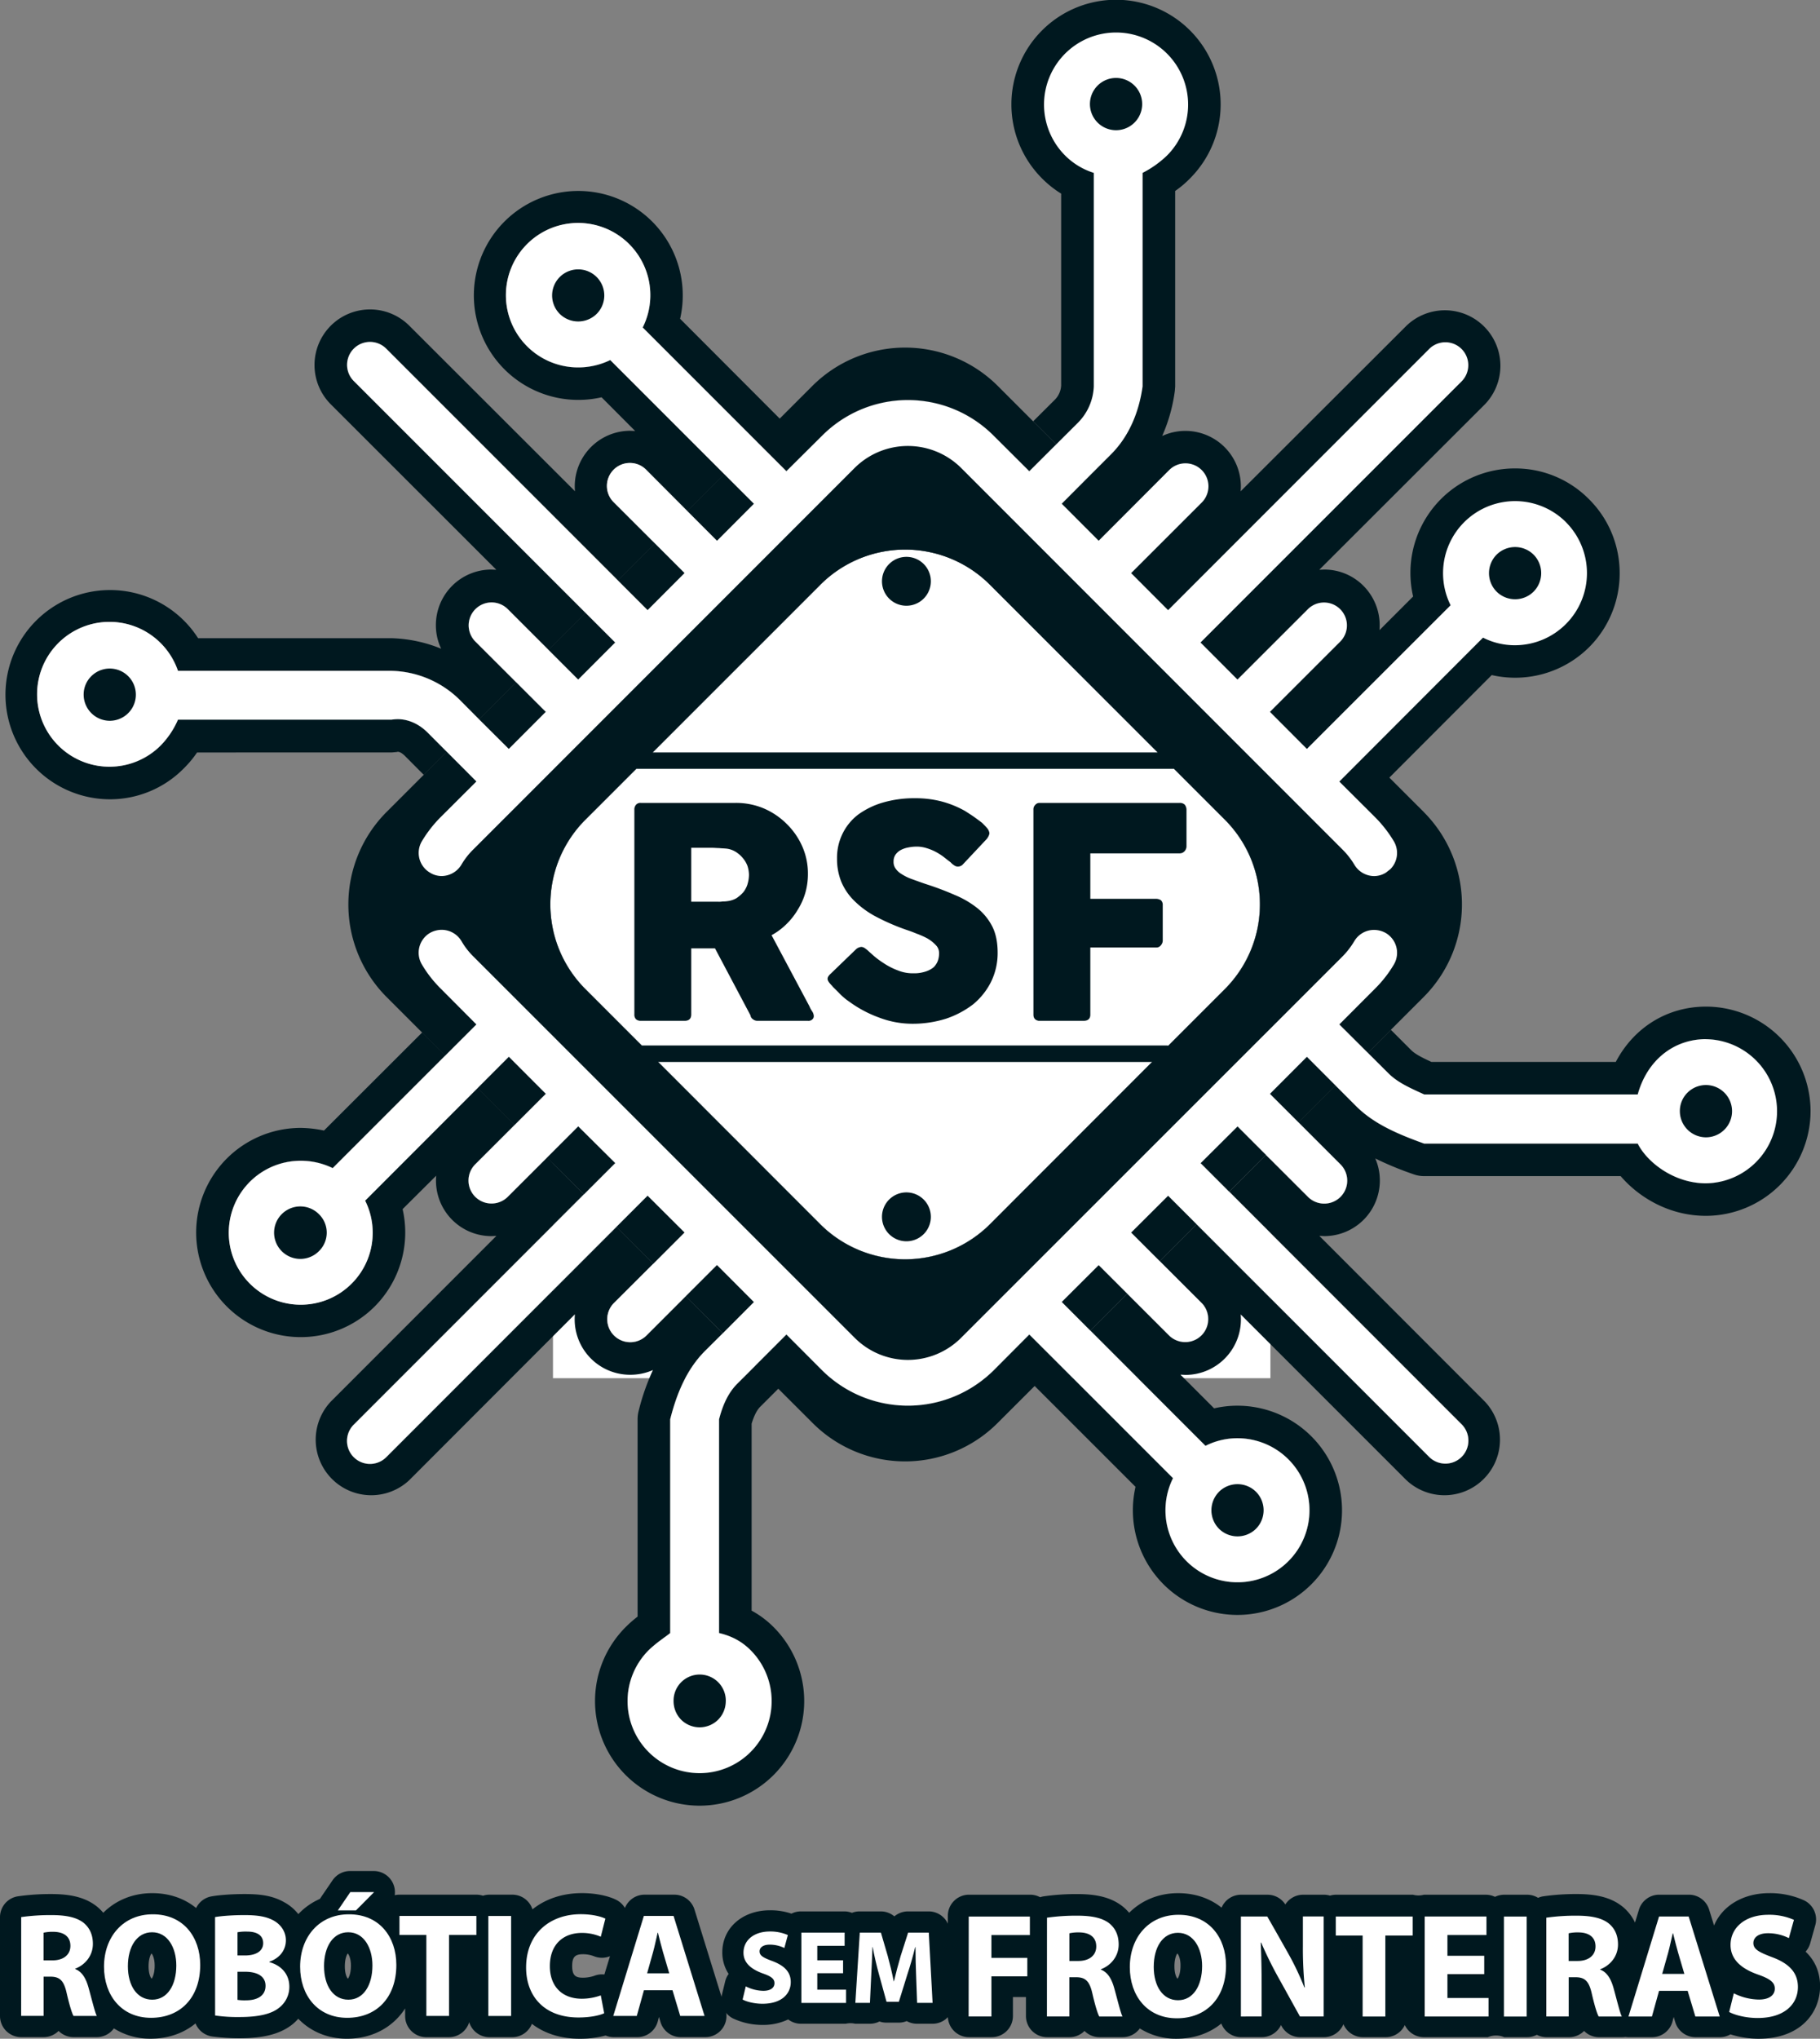 <svg xmlns="http://www.w3.org/2000/svg" viewBox="0 0 1438.23 1610.63"><rect x="0" y="0" width="1438.23" height="1610.63" fill="#808080" stroke="none"/><defs><style>.cls-1,.cls-3{fill:#fff;}.cls-2,.cls-4{fill:#00181f;}.cls-3,.cls-4{fill-rule:evenodd;}</style></defs><g id="BackGround"><rect class="cls-1" x="436.99" y="521.85" width="566.93" height="566.93"/></g><g id="Layer_1" data-name="Layer 1"><g id="Robótica"><path class="cls-2" d="M737.63,1805.31c-15,0-28-4.24-37.76-11.79a16.72,16.72,0,0,1-15.55,10.56h-18a16.71,16.71,0,0,1-16-11.87,16.71,16.71,0,0,1-16,11.87H616.42a16.72,16.72,0,0,1-16.72-16.71v-6c-9.64,14.9-26,23.92-46.06,23.92-15.46,0-28.82-5.86-38.37-15.78a42.89,42.89,0,0,1-4.61,4.41c-9.5,7.57-22.69,11-41.7,11a162.35,162.35,0,0,1-21.57-1.38,16.71,16.71,0,0,1-13.32-10.34c-9.36,7.7-21.54,12.07-35.52,12.07a53.65,53.65,0,0,1-29-8.14,16.71,16.71,0,0,1-13.54,6.91H337.68a16.71,16.71,0,0,1-11.84-4.91,16.71,16.71,0,0,1-11.85,4.91H296.26a16.71,16.71,0,0,1-16.71-16.71V1709.3a16.7,16.7,0,0,1,14.18-16.52,182.9,182.9,0,0,1,26.36-1.78c16.24,0,27.3,3,35.89,9.72l.31.25a38.27,38.27,0,0,1,4.87,4.82c9.74-9.75,23.19-15.5,38.69-15.5,13.65,0,25.54,4.26,34.69,11.74a16.69,16.69,0,0,1,12-9.16c6-1.12,16.51-1.87,26.2-1.87,12.1,0,22.11,1.12,31.56,6.55a35.72,35.72,0,0,1,11,9.3,51.93,51.93,0,0,1,17-12c.07-.09.13-.19.2-.29l9.85-14.45a16.72,16.72,0,0,1,13.81-7.3h18.77a16.72,16.72,0,0,1,16.54,19.1,17.26,17.26,0,0,1,3.76-.42H656a16.62,16.62,0,0,1,5.21.83,16.51,16.51,0,0,1,5.2-.83h18a16.73,16.73,0,0,1,15.92,11.59c10.2-8.16,23.65-12.82,39.15-12.82,10.27,0,20.35,2,27,5.29a16.69,16.69,0,0,1,6.91,6.44,16.71,16.71,0,0,1,15.52-10.5h23.46a16.7,16.7,0,0,1,16,11.77l24.52,79.13a16.71,16.71,0,0,1-16,21.66H817.52a16.71,16.71,0,0,1-16-11.89l-1.23-4.1-1,3.76a16.7,16.7,0,0,1-16.1,12.23H764.6a16.76,16.76,0,0,1-6.45-1.29A77.85,77.85,0,0,1,737.63,1805.31ZM554.43,1738h-.15c-.2.26-2.22,3.29-2.22,10.07,0,6.57,1.94,9.43,2.42,9.78h0c.62-.7,2.38-3.85,2.38-10.3C556.88,1742,555.21,1738.78,554.43,1738Zm-155.09,0h-.15c-.2.26-2.22,3.29-2.22,10.07,0,6.57,1.94,9.42,2.42,9.78h0c.63-.71,2.38-3.85,2.38-10.3C401.79,1742,400.12,1738.78,399.34,1738Zm340.88.53c-6.37,0-8.52,2.37-8.52,9.37,0,7.73,3,9.19,8.63,9.19a28.7,28.7,0,0,0,8.69-1.44,16.58,16.58,0,0,1,8.13-1.09l4.42-14.45a16.86,16.86,0,0,1-12.36.12A24.44,24.44,0,0,0,740.22,1738.52Z" transform="translate(-279.55 -194.69)"/><path class="cls-3" d="M314,1743.39h7c8.91,0,14.19-4.58,14.19-11.45,0-7.23-5-10.93-13.13-11.11a33.58,33.58,0,0,0-8.11.71v21.85Zm-17.71-34.19a166.78,166.78,0,0,1,23.83-1.58c11.72,0,20,1.76,25.57,6.16,4.67,3.89,7.26,9.35,7.26,16.57,0,10.22-7.15,17.1-13.94,19.57v.35c5.5,2.12,8.55,7.58,10.54,14.8,2.47,8.81,4.94,19.21,6.47,22.21H337.66c-1.29-2.12-3.3-8.82-5.5-18.33-2.2-9.7-5.51-12.69-12.78-12.69H314v31H296.26Z" transform="translate(-279.55 -194.69)"/><path class="cls-3" d="M380.61,1748c0,15.52,7.3,26.44,19.26,26.44s19-11.45,19-27c0-14.1-6.8-26.26-19.12-26.26-12.07,0-19.14,11.45-19.14,26.78Zm57.15-1c0,25.91-15.73,41.77-38.84,41.77-23.45,0-37.18-17.8-37.18-40.36,0-23.62,15.13-41.41,38.48-41.41C424.51,1706.92,437.76,1725.06,437.76,1746.92Z" transform="translate(-279.55 -194.69)"/><path class="cls-3" d="M467.22,1774.59a37.94,37.94,0,0,0,6.92.35c8.09,0,15.25-3.17,15.25-11.45,0-7.94-7.16-11.1-16.06-11.1h-6.11v22.2Zm0-35.07h5.86c9.38,0,14.44-3.88,14.44-9.69,0-6-4.59-9.17-12.68-9.17a35.48,35.48,0,0,0-7.62.53v18.33ZM449.5,1709.2c4.71-.88,14.19-1.58,23.13-1.58,10.89,0,17.64,1.23,23.33,4.4,5.3,3,9.5,8.46,9.5,15.51s-4.11,13.75-13,16.92v.36c9,2.46,15.73,9.16,15.73,19.38a20.74,20.74,0,0,1-8.22,16.74c-5.71,4.58-15.37,7.23-31.09,7.23a121,121,0,0,1-19.35-1.23Z" transform="translate(-279.55 -194.69)"/><path class="cls-3" d="M575.16,1689.47c-5.74,5.81-8.6,8.63-14.33,14.45H546.52c4-5.82,5.92-8.64,9.85-14.45ZM535.63,1748c0,15.52,7.26,26.44,19.23,26.44s19-11.45,19-27c0-14.1-6.8-26.26-19.12-26.26-12.09,0-19.12,11.45-19.12,26.78Zm57.12-1c0,25.91-15.72,41.77-38.84,41.77-23.45,0-37.19-17.8-37.19-40.36,0-23.62,15.14-41.41,38.49-41.41C579.5,1706.92,592.75,1725.06,592.75,1746.92Z" transform="translate(-279.55 -194.69)"/><path class="cls-3" d="M616.47,1723.3H595.22v-15H656v15H634.39v64H616.47Z" transform="translate(-279.55 -194.69)"/><path class="cls-3" d="M683.46,1708.32v79h-18v-79Z" transform="translate(-279.55 -194.69)"/><path class="cls-3" d="M757,1785.16c-3.28,1.59-10.66,3.35-20.28,3.35-27.34,0-41.42-17.09-41.42-39.47,0-27.15,19.25-42.12,43.16-42.12,9.29,0,16.32,1.93,19.48,3.52-1.47,5.64-2.17,8.63-3.63,14.27a37.56,37.56,0,0,0-15-3c-14.2,0-25.24,8.63-25.24,26.25,0,15.69,9.4,25.74,25.34,25.74a44.55,44.55,0,0,0,14.9-2.65C755.4,1776.7,755.93,1779.53,757,1785.16Z" transform="translate(-279.55 -194.69)"/><path class="cls-3" d="M808.41,1753.62l-4.93-16.75c-1.41-4.76-2.8-10.57-4-15.33h-.23c-1.16,4.76-2.33,10.75-3.63,15.33-1.87,6.7-2.82,10.05-4.69,16.75Zm-20,13.39c-2.26,8.11-3.39,12.16-5.64,20.27H764.18c9.67-31.55,14.5-47.41,24.18-79h23.46c9.79,31.55,14.69,47.41,24.49,79H817.08c-2.45-8.11-3.66-12.16-6.09-20.27Z" transform="translate(-279.55 -194.69)"/></g><g id="Sem"><path class="cls-2" d="M882,1794.39a54.48,54.48,0,0,1-23.24-5.15,16.72,16.72,0,0,1-8.69-18.9l2.56-10.4a16.61,16.61,0,0,1,2.71-5.84,30.7,30.7,0,0,1-5-17c0-19.29,15.83-33.28,37.65-33.28a51.63,51.63,0,0,1,17,2.66,16.66,16.66,0,0,1,7.52-1.78h34.18a16.91,16.91,0,0,1,6.1,1.14,16.69,16.69,0,0,1,6.09-1.14h16.67a16.71,16.71,0,0,1,10.76,3.92,16.73,16.73,0,0,1,10.76-3.92h16.34a16.72,16.72,0,0,1,16.69,15.79l3.05,55.35a16.71,16.71,0,0,1-16.69,17.63h-12.23a16.63,16.63,0,0,1-8.15-2.12,16.75,16.75,0,0,1-6.32,1.24H980a16.74,16.74,0,0,1-5.49-.93,16.64,16.64,0,0,1-7.57,1.81H955.38a16.7,16.7,0,0,0-7.53,0H912.53a16.57,16.57,0,0,1-10.12-3.42A46,46,0,0,1,882,1794.39Z" transform="translate(-279.55 -194.69)"/><path class="cls-3" d="M868.88,1763.93a31.59,31.59,0,0,0,13.89,3.52c5.74,0,8.8-2.47,8.8-6s-2.67-5.46-9.28-7.75c-9.14-3.35-15.21-8.29-15.21-16.39,0-9.52,7.88-16.74,20.94-16.74a34.71,34.71,0,0,1,14.13,2.82c-1.11,4-1.67,6.16-2.78,10.22a26.44,26.44,0,0,0-11.58-2.64c-5.41,0-8,2.46-8,5.28,0,3.53,3.14,5.11,10.26,7.75,9.72,3.71,14.38,8.82,14.38,16.57,0,9.17-7.14,17.1-22.35,17.1-6.31,0-12.55-1.59-15.69-3.35C867.37,1770.27,867.88,1768.16,868.88,1763.93Z" transform="translate(-279.55 -194.69)"/><path class="cls-3" d="M945.78,1753.53H925.4v13h22.75V1777H912.84v-55.51H947v10.4H925.4v11.45h20.38Z" transform="translate(-279.55 -194.69)"/><path class="cls-3" d="M1003.51,1755.65c-.25-6.53-.51-14.63-.51-22.74h-.23c-1.73,7-4,15-6.17,21.5-2.68,8.64-4,12.87-6.73,21.68h-9.76c-2.37-8.64-3.57-12.87-5.92-21.5-1.8-6.52-3.69-14.45-5-21.68H969c-.32,7.58-.58,16-1,22.91-.4,8.46-.62,12.69-1,21.15H955.47c1.41-22.2,2.13-33.31,3.52-55.51h16.69c2.15,7.4,3.24,11.1,5.41,18.5,1.73,6.52,3.46,13.39,4.69,19.92H986c1.57-6.53,3.45-13.75,5.27-19.92,2.36-7.4,3.54-11.1,5.91-18.5h16.33c1.22,22.2,1.83,33.31,3,55.51h-12.23C1004,1768.51,1003.85,1764.28,1003.51,1755.65Z" transform="translate(-279.55 -194.69)"/></g><g id="Fronteira"><path class="cls-2" d="M1669.15,1805.31a74.31,74.31,0,0,1-22.14-3.48,16.63,16.63,0,0,1-8.37,2.25h-19.23a16.7,16.7,0,0,1-16-11.89l-1.24-4.1-1,3.76a16.71,16.71,0,0,1-16.1,12.23h-18.55a16.22,16.22,0,0,1-2.51-.19,16,16,0,0,1-2.51.19h-18.31a16.69,16.69,0,0,1-11.84-4.92,16.67,16.67,0,0,1-11.84,4.92h-17.73a16.66,16.66,0,0,1-7.77-1.9,16.62,16.62,0,0,1-7.76,1.9h-18a16.76,16.76,0,0,0-13,0H1404.8a16.72,16.72,0,0,1-15.12-9.58,16.7,16.7,0,0,1-15.12,9.58h-17.94a16.72,16.72,0,0,1-15.43-10.27,16.72,16.72,0,0,1-15.43,10.27H1307a16.74,16.74,0,0,1-14.62-8.61l-.53-1a16.74,16.74,0,0,1-15.13,9.58h-16.42a16.7,16.7,0,0,1-15.62-10.75c-9.35,7.64-21.49,12-35.42,12a53.71,53.71,0,0,1-29-8.14,16.7,16.7,0,0,1-13.53,6.91h-18.31a16.72,16.72,0,0,1-11.85-4.92,16.64,16.64,0,0,1-11.84,4.92H1107a16.71,16.71,0,0,1-16.71-16.71v-15H1080v15a16.72,16.72,0,0,1-16.72,16.71h-18a16.72,16.72,0,0,1-16.72-16.71v-79.14a16.72,16.72,0,0,1,16.72-16.71h48.34a16.66,16.66,0,0,1,7.89,2,15.78,15.78,0,0,1,2.92-.72,182.8,182.8,0,0,1,26.36-1.78c16.23,0,27.3,3,35.88,9.73l.31.24a37.78,37.78,0,0,1,4.88,4.83c9.74-9.76,23.18-15.51,38.69-15.51,13.48,0,25.24,4.15,34.33,11.45a16.73,16.73,0,0,1,15.41-10.22h20.9a16.71,16.71,0,0,1,14.07,7.7,16.7,16.7,0,0,1,14.07-7.7h16.43a17.07,17.07,0,0,1,4.82.7,16.9,16.9,0,0,1,4.81-.7h60.76a16.69,16.69,0,0,0,8.65,0h48.82a16.78,16.78,0,0,1,7.32,1.68,16.74,16.74,0,0,1,7.31-1.68h18A16.58,16.58,0,0,1,1495,1694a16.13,16.13,0,0,1,4.23-1.23,182.76,182.76,0,0,1,26.35-1.78c16.24,0,27.31,3,35.89,9.73l.31.24a36,36,0,0,1,9.81,12.57l3.11-10.19a16.71,16.71,0,0,1,16-11.83h23.47a16.71,16.71,0,0,1,16,11.77l3.9,12.58c6.41-15.43,22.86-25.58,43.72-25.58a65.27,65.27,0,0,1,27.06,5.54,16.72,16.72,0,0,1,9.22,19.72l-4,14.27a16.81,16.81,0,0,1-3.68,6.69c7.6,7.21,11.45,16.38,11.45,27.42C1717.78,1784.53,1702.74,1805.31,1669.15,1805.31ZM1210,1738h-.16c-.2.26-2.21,3.29-2.21,10.07,0,6.57,1.94,9.42,2.42,9.78h0c.62-.7,2.38-3.85,2.38-10.3C1212.49,1742,1210.81,1738.78,1210,1738Zm466.57.4Z" transform="translate(-279.55 -194.69)"/><path class="cls-3" d="M1045.08,1708.78h48.32v14.63H1063v18h28.37V1756H1063v31.72h-18Z" transform="translate(-279.55 -194.69)"/><path class="cls-3" d="M1124.62,1743.86h7.05c8.91,0,14.18-4.59,14.18-11.46,0-7.22-5-10.92-13.15-11.1a33.32,33.32,0,0,0-8.08.7v21.86Zm-17.7-34.19a164.49,164.49,0,0,1,23.79-1.59c11.74,0,20,1.76,25.59,6.17,4.67,3.88,7.26,9.34,7.26,16.56,0,10.23-7.15,17.1-14,19.57v.35c5.51,2.12,8.56,7.58,10.55,14.8,2.47,8.82,4.94,19.21,6.45,22.21h-18.29c-1.29-2.11-3.33-8.81-5.52-18.33-2.22-9.69-5.52-12.69-12.79-12.69h-5.39v31h-17.7Z" transform="translate(-279.55 -194.69)"/><path class="cls-3" d="M1191.27,1748.44c0,15.51,7.26,26.44,19.23,26.44s19-11.46,19-27c0-14.1-6.8-26.26-19.1-26.26-12.09,0-19.12,11.46-19.12,26.79Zm57.12-1.06c0,25.91-15.7,41.77-38.83,41.77-23.46,0-37.19-17.8-37.19-40.36,0-23.61,15.15-41.41,38.48-41.41C1235.14,1707.38,1248.39,1725.53,1248.39,1747.38Z" transform="translate(-279.55 -194.69)"/><path class="cls-3" d="M1260.15,1787.74v-79H1281c6.57,11.46,9.83,17.28,16.4,28.91a217.08,217.08,0,0,1,12.91,27.14h.35a301.05,301.05,0,0,1-1.52-33v-23.09h16.43v79h-18.77c-6.75-12.16-10.12-18.33-16.89-30.49a307.53,307.53,0,0,1-13.73-27.84h-.35c.46,10.57.71,21.67.71,34.54v23.79Z" transform="translate(-279.55 -194.69)"/><path class="cls-3" d="M1356.35,1723.76h-21.22v-15h60.77v15h-21.61v64h-17.94Z" transform="translate(-279.55 -194.69)"/><path class="cls-3" d="M1452.44,1754.25h-29.08v18.86h32.48v14.63H1405.4v-79h48.8v14.63h-30.84v16.39h29.08Z" transform="translate(-279.55 -194.69)"/><path class="cls-3" d="M1486,1708.78v79h-18v-79Z" transform="translate(-279.55 -194.69)"/><path class="cls-3" d="M1519.2,1743.86h7c8.91,0,14.18-4.59,14.18-11.46,0-7.22-5-10.92-13.13-11.1a33.66,33.66,0,0,0-8.1.7v21.86Zm-17.7-34.19a164.8,164.8,0,0,1,23.81-1.59c11.72,0,20,1.76,25.57,6.17,4.69,3.88,7.27,9.34,7.27,16.56,0,10.23-7.16,17.1-14,19.57v.35c5.51,2.12,8.55,7.58,10.55,14.8,2.46,8.82,4.93,19.21,6.46,22.21H1542.9c-1.29-2.11-3.33-8.81-5.52-18.33-2.22-9.69-5.49-12.69-12.77-12.69h-5.41v31h-17.7Z" transform="translate(-279.55 -194.69)"/><path class="cls-3" d="M1610.59,1754.08c-2-6.7-3-10-4.93-16.74-1.39-4.76-2.8-10.58-4-15.34h-.24c-1.17,4.76-2.35,10.76-3.63,15.34-1.89,6.69-2.83,10-4.71,16.74Zm-20,13.39c-2.26,8.11-3.37,12.16-5.63,20.27h-18.53c9.65-31.55,14.48-47.41,24.16-79H1614c9.79,31.55,14.71,47.41,24.53,79h-19.25c-2.43-8.11-3.64-12.16-6.09-20.27Z" transform="translate(-279.55 -194.69)"/><path class="cls-3" d="M1649.68,1769.41a45.56,45.56,0,0,0,19.83,4.94c8.2,0,12.55-3.53,12.55-8.64,0-4.93-3.77-7.76-13.26-11.1-13.07-4.59-21.71-11.81-21.71-23.44,0-13.4,11.26-23.79,29.91-23.79a48.11,48.11,0,0,1,20.18,4c-1.59,5.64-2.38,8.63-4,14.45a36.47,36.47,0,0,0-16.54-3.88c-7.76,0-11.51,3.53-11.51,7.76,0,4.93,4.49,7.22,14.66,11.1,13.89,5.11,20.53,12.51,20.53,23.62,0,13.22-10.2,24.49-31.9,24.49-9,0-18-2.29-22.41-4.76C1647.5,1778.23,1648.22,1775.23,1649.68,1769.41Z" transform="translate(-279.55 -194.69)"/></g><g id="RSF"><path class="cls-4" d="M1247.42,842.21,1207.21,802H782.44l-40.21,40.21a94.6,94.6,0,0,0,0,133.91l44.56,44.59h415c.3,0,.65,0,1,.07l44.66-44.66A94.65,94.65,0,0,0,1247.42,842.21Zm-447.8,191.37,128.2,128.3a95,95,0,0,0,134,0l128.2-128.3Zm262.18-377a94.75,94.75,0,0,0-134,0L795.28,789.17h399.1Z" transform="translate(-279.55 -194.69)"/><path class="cls-3" d="M1194.38,789.17H795.28L927.82,656.62a94.75,94.75,0,0,1,134,0Z" transform="translate(-279.55 -194.69)"/><path class="cls-3" d="M1190,1033.58l-128.2,128.3a95,95,0,0,1-134,0l-128.2-128.3Z" transform="translate(-279.55 -194.69)"/><path class="cls-3" d="M1247.42,976.12l-44.66,44.66c-.3,0-.65-.07-1-.07h-415l-44.56-44.59a94.6,94.6,0,0,1,0-133.91L782.44,802h424.77l40.21,40.21A94.65,94.65,0,0,1,1247.42,976.12Z" transform="translate(-279.55 -194.69)"/><path class="cls-4" d="M1015.14,654a19.31,19.31,0,1,1-19.3-19.39A19.28,19.28,0,0,1,1015.14,654Z" transform="translate(-279.55 -194.69)"/><path class="cls-4" d="M1015.14,1155.91a19.31,19.31,0,1,1-19.3-19.22A19.32,19.32,0,0,1,1015.14,1155.91Z" transform="translate(-279.55 -194.69)"/><path class="cls-4" d="M1404.71,836.22,1377.47,809l-18.24-18.24-25.67-25.67-29.22-29.22-25.6-25.6L1249.51,681l-25.6-25.6-54.86-54.85-29.22-29.23-25.63-25.63-21.26,21.21-28.3-28.19a95.66,95.66,0,0,0-135.31,0L901,566.92l-23.41-23.37L742.27,678.87,713,708.13l-25.6,25.56L658.18,763l-25.63,25.63-18.21,18.21-29.43,29.43a103.54,103.54,0,0,0,0,145.93l28.23,28.23,18.21,18.21L657,1054.22l54.9,54.89L741,1138.24l25.67,25.7,29.16,29.12,25.67,25.67L850.72,1248l25.66,25.67L901,1248.94l28.34,28.41a96.17,96.17,0,0,0,135.31,0l28.3-28.41,22.49,22.45,25.63-25.63,29.19-29.16,25.67-25.7,29.16-29.12L1279.9,1107l25.7-25.71,29.19-29.19,69.92-69.91a103.44,103.44,0,0,0,0-145.93ZM786.79,1020.71l-44.56-44.59a94.6,94.6,0,0,1,0-133.91L782.44,802h424.77l40.21,40.21a94.65,94.65,0,0,1,0,133.91l-44.66,44.66c-.3,0-.65-.07-1-.07ZM1190,1033.58l-128.2,128.3a95,95,0,0,1-134,0l-128.2-128.3ZM795.28,789.17,927.82,656.62a94.75,94.75,0,0,1,134,0l132.58,132.55Z" transform="translate(-279.55 -194.69)"/><path class="cls-4" d="M780.85,996.05a5.09,5.09,0,0,0,1.39,3.94,5.89,5.89,0,0,0,3.7,1.16h34.53c3.47,0,5.33-1.62,5.33-5.1V943.91h18.77l28,52.84a4.48,4.48,0,0,0,2.09,3.24,5.72,5.72,0,0,0,3.47,1.16H918a4.49,4.49,0,0,0,3.24-.93,3.42,3.42,0,0,0,1.39-3,7.36,7.36,0,0,0-1.39-3.71,22.83,22.83,0,0,1-2.09-3.94l-29.88-56.07a51.81,51.81,0,0,0,11.58-8.58,53.94,53.94,0,0,0,9-11.35,52.54,52.54,0,0,0,6-13.2A53.84,53.84,0,0,0,918,885.29a53.12,53.12,0,0,0-4.4-21.78,57,57,0,0,0-12.29-17.84,57.87,57.87,0,0,0-18.07-12.28,56.4,56.4,0,0,0-22.47-4.4H785.94a4.53,4.53,0,0,0-3.7,1.39,5.43,5.43,0,0,0-1.39,3.94V996.05Zm89.43-102.88a20,20,0,0,1-3.24,6.26,27.85,27.85,0,0,1-5.56,4.86,18.73,18.73,0,0,1-7.18,2.32,21.38,21.38,0,0,1-3.71.23,15.47,15.47,0,0,1-3.48.23H825.8V864.44h16c2.09,0,4.18.23,6,.23,1.85.23,3.94.23,6,.46a17.81,17.81,0,0,1,7.18,2.55,22.86,22.86,0,0,1,5.56,4.87,21.17,21.17,0,0,1,3.7,6.25,24.17,24.17,0,0,1,1.17,7,26,26,0,0,1-1.17,7.42Zm92.22,50.28a5.21,5.21,0,0,0-2.31-.7,7.39,7.39,0,0,0-3.94,1.63l-19.93,19.23c-1.85,1.62-2.78,3-2.78,4.4,0,1.16.93,2.79,2.78,4.64,0,.23,0,.23.23.23a.23.23,0,0,0,.23.23c0,.23,0,.23.24.23a.23.23,0,0,0,.23.24l.23.46,5.1,5.09a47.06,47.06,0,0,0,7.88,6.73,94.54,94.54,0,0,0,23.86,12.74,73.88,73.88,0,0,0,26.19,4.86,87.59,87.59,0,0,0,26.41-3.93,73.43,73.43,0,0,0,21.55-11.36,54.65,54.65,0,0,0,14.14-17.61,51.69,51.69,0,0,0,5.32-23.17c0-8.11-1.39-15.06-4.16-20.62a44.67,44.67,0,0,0-11.82-14.6,73.9,73.9,0,0,0-17.85-10.43,233.57,233.57,0,0,0-22.7-8.57c-4.18-1.39-7.88-2.78-11.13-3.94a38.1,38.1,0,0,1-8.11-3.94,15,15,0,0,1-4.86-4.4,8.77,8.77,0,0,1-1.62-5.56,9.21,9.21,0,0,1,1.62-5.56,11.63,11.63,0,0,1,3.94-3.48,20.15,20.15,0,0,1,6-2.08,34,34,0,0,1,7.18-.7,26.08,26.08,0,0,1,7.19,1.16,42.87,42.87,0,0,1,7,2.78,53.75,53.75,0,0,1,6,3.71c1.85,1.39,3.47,2.78,5.09,3.94l1.16.92a12.13,12.13,0,0,0,2.78,2.32,4.63,4.63,0,0,0,3,.93,5.24,5.24,0,0,0,3.94-1.85l17.85-19a10.77,10.77,0,0,0,2.08-2.78,6.62,6.62,0,0,0,.92-2.78,8.17,8.17,0,0,0-1.62-3.71c-1.16-1.38-2.54-2.77-4.17-4.4-1.85-1.39-3.94-3-6.25-4.63s-4.87-3.25-7.42-4.87a79.42,79.42,0,0,0-19.23-7.64,82.41,82.41,0,0,0-20.16-2.32,88.32,88.32,0,0,0-25.49,3.47,63.38,63.38,0,0,0-19.46,9.51,42.42,42.42,0,0,0-12.28,15.06A43.11,43.11,0,0,0,941,873a48,48,0,0,0,3.47,18.54,46.34,46.34,0,0,0,10.43,15.06,72.48,72.48,0,0,0,17.38,12.51,173.25,173.25,0,0,0,24.33,10.43c2.08.69,4.63,1.62,7.41,2.78a66.14,66.14,0,0,1,8.34,3.71,28.69,28.69,0,0,1,6.49,5.09,8.69,8.69,0,0,1,2.78,6.26,17.68,17.68,0,0,1-.93,6.26,14.56,14.56,0,0,1-3.24,5.09,18.84,18.84,0,0,1-6.49,3.48,28.74,28.74,0,0,1-9.73,1.39,31.17,31.17,0,0,1-12.28-2.32,55.06,55.06,0,0,1-11.58-6,66.21,66.21,0,0,1-7.19-5.33c-2.08-1.86-3.71-3.24-4.87-4.4-1.15-.93-2.08-1.63-2.78-2.09Zm133.71,52.83c0,2.78,1.38,4.4,4.17,4.87h35.45c3.47,0,5.33-1.62,5.33-4.87V943.22h52.36a4.39,4.39,0,0,0,3.48-1.85,5.73,5.73,0,0,0,1.39-3.71V909.85a5.09,5.09,0,0,0-1.39-3.93,7,7,0,0,0-3.71-1.16h-52.13V868.84h70.44a5.09,5.09,0,0,0,4.17-1.85,5.73,5.73,0,0,0,1.39-3.71V834.55a6.49,6.49,0,0,0-1.39-4.17,5.45,5.45,0,0,0-3.94-1.39h-111a4.43,4.43,0,0,0-3.25,1.62,4.91,4.91,0,0,0-1.38,3.71Z" transform="translate(-279.55 -194.69)"/></g><path class="cls-4" d="M1114.2,545.71l-21.26,21.21-28.3-28.19a95.66,95.66,0,0,0-135.31,0L901,566.92l-23.41-23.37-90.14-90.14a57.07,57.07,0,1,0-51,31.55,57.85,57.85,0,0,0,25.32-5.82l90.11,90.11-29.16,29.16L790.42,566a18.17,18.17,0,1,0-25.64,25.74L797.09,624l-29.23,29.23L584.77,470.14a18.11,18.11,0,0,0-25.66,25.57L742.27,678.87,713,708.13l-32.31-32.31a18.11,18.11,0,0,0-25.66,25.56l32.37,32.31L658.18,763,643,747.72a79.38,79.38,0,0,0-54-23.06H420.2a57.21,57.21,0,1,0-13.69,59,67.45,67.45,0,0,0,13.69-20.43H589a38.41,38.41,0,0,1,4.83-.38c8.86,0,17.08,4.08,23.48,10.41l15.26,15.29-18.21,18.21-15.26-15.33c-.86-.72-3.08-2.84-5.27-2.84l-.69.17-4.14.38H435.29a83.68,83.68,0,0,1-10.57,12.66,81.83,81.83,0,0,1-58.42,24.33,82.65,82.65,0,1,1,69.81-127.24H589.74a112.11,112.11,0,0,1,38.43,8.28A42.77,42.77,0,0,1,624,688.69a43.87,43.87,0,0,1,43.87-44.05l3.9.18L540.9,514.05a43.91,43.91,0,0,1,0-62A43.87,43.87,0,0,1,603,452L733.92,582.77A43.87,43.87,0,0,1,777.58,535l3.9.17-26.55-26.62A82.54,82.54,0,1,1,817,446.53l78.71,78.85,26.15-26.15a103.75,103.75,0,0,1,145.82,0l28.3,28.3Z" transform="translate(-279.55 -194.69)"/><path class="cls-4" d="M1535.3,706a82.83,82.83,0,0,1-76.93,22l-80.9,81-3.08,3.08,10.06,10.06a120.39,120.39,0,0,1,18.75,24.13,44,44,0,0,1-6.7,53.42,51.76,51.76,0,0,1-8.76,6.67c-1,.59-2,1.13-3,1.65a43.1,43.1,0,0,1-19.34,4.55,44,44,0,0,1-37.78-21.7,43.63,43.63,0,0,0-5.23-6.71L1020.77,582.6a33.65,33.65,0,0,0-47.6,0L671.53,884.13a40.82,40.82,0,0,0-5.24,6.71,44,44,0,0,1-37.81,21.7A43.06,43.06,0,0,1,609.17,908c-1-.52-2-1.06-3-1.65a43.82,43.82,0,0,1-15.47-60.09,120.61,120.61,0,0,1,18.72-24.13l10.09-10.06-5.2-5.27,18.21-18.21-15.26-15.29c-6.4-6.33-14.62-10.41-23.48-10.41a38.41,38.41,0,0,0-4.83.38H420.2a67.45,67.45,0,0,1-13.69,20.43,56.76,56.76,0,1,1,13.69-59H589a79.38,79.38,0,0,1,54,23.06L658.18,763l29.26-29.26-32.37-32.31a18.11,18.11,0,0,1,25.66-25.56L713,708.13l29.23-29.26L559.11,495.71a18.11,18.11,0,0,1,25.66-25.57L767.86,653.27,797.09,624l-32.31-32.27A18.17,18.17,0,0,1,790.42,566l32.3,32.38,29.16-29.16-90.11-90.11A57.85,57.85,0,0,1,736.45,485a56.87,56.87,0,1,1,51-31.55l90.14,90.14L901,566.92l28.34-28.19a95.66,95.66,0,0,1,135.31,0l28.3,28.19,21.26-21.21L1096,527.53l17.42-17.35a17.25,17.25,0,0,0,4.69-10.95V347.66a82.53,82.53,0,0,1-15.09-12,82.68,82.68,0,1,1,116.9,0,79.54,79.54,0,0,1-11.7,9.89V500l-.27,3.53a130,130,0,0,1-10,35.59,43.84,43.84,0,0,1,62,43.7L1391,452a43.88,43.88,0,0,1,62.08,62L1322.1,644.82l3.9-.18a43.62,43.62,0,0,1,31,12.87,44.13,44.13,0,0,1,12.66,35l26.59-26.6a82.52,82.52,0,0,1,80.53-101.16,81.84,81.84,0,0,1,58.48,24.34C1567.54,621.2,1567.54,673.73,1535.3,706Z" transform="translate(-279.55 -194.69)"/><path class="cls-3" d="M1517.1,607.27a56.92,56.92,0,0,0-91.24,65.57l-92.3,92.23-21.25,21.26-29.19-29.27,21.22-21.21,34.49-34.47a18.1,18.1,0,0,0-25.63-25.56l-34.46,34.43-21.29,21.28-29.19-29.26,206.57-206.56a18.12,18.12,0,0,0-25.67-25.57L1223.91,655.42l-21.28,21.29-29.2-29.26,21.26-21.25,34.46-34.43A18.16,18.16,0,0,0,1203.52,566l-34.47,34.54-21.28,21.32-29.19-29.23,21.25-21.32,17.45-17.45c14.44-14.31,22.35-33.51,25.19-53.94V331.27a80.42,80.42,0,0,0,19.3-13.72,56.93,56.93,0,1,0-80.52,0,55.54,55.54,0,0,0,22.65,13.72V500a43,43,0,0,1-12.25,28.37l-17.45,17.39-21.26,21.21-28.3-28.19a95.66,95.66,0,0,0-135.31,0L901,566.92l-23.41-23.37-90.14-90.14a57.07,57.07,0,1,0-51,31.55,57.85,57.85,0,0,0,25.32-5.82l90.11,90.11,23.44,23.41-29.15,29.23-23.45-23.48L790.42,566a18.17,18.17,0,1,0-25.64,25.74L797.09,624l23.41,23.41-29.19,29.26-23.45-23.44L584.77,470.14a18.11,18.11,0,0,0-25.66,25.57L742.27,678.87l23.4,23.4-29.22,29.26-55.72-55.71a18.11,18.11,0,0,0-25.66,25.56l32.37,32.31,23.38,23.37-29.2,29.27L658.18,763,643,747.72a79.38,79.38,0,0,0-54-23.06H420.2a57.21,57.21,0,1,0-13.69,59,67.45,67.45,0,0,0,13.69-20.43H589a38.41,38.41,0,0,1,4.83-.38c8.86,0,17.08,4.08,23.48,10.41l15.26,15.29L656,812.06l-28.27,28.2a98.7,98.7,0,0,0-14.79,19,18.11,18.11,0,0,0,6.4,24.84,17.48,17.48,0,0,0,9.18,2.67,18.43,18.43,0,0,0,15.67-9,57.4,57.4,0,0,1,9.17-11.8L955,564.29a59.69,59.69,0,0,1,84,0L1340.61,866a61.28,61.28,0,0,1,9.21,11.8,18.31,18.31,0,0,0,15.6,9,17.68,17.68,0,0,0,9.24-2.67l3.6-2.8a18.09,18.09,0,0,0,2.77-22,98.31,98.31,0,0,0-14.79-19l-28.3-28.2,21.29-21.32,92.26-92.37a55.57,55.57,0,0,0,25.36,6,57,57,0,0,0,40.25-97.13Zm-376.24-329.9a20.64,20.64,0,1,1,41.27,0,20.64,20.64,0,0,1-41.27,0ZM751.06,442.66a20.78,20.78,0,0,1-29.19,0,20.61,20.61,0,1,1,29.19,0ZM366.3,764.11a20.69,20.69,0,0,1-20.64-20.6,20.33,20.33,0,0,1,6.06-14.64,20.63,20.63,0,1,1,14.58,35.24Zm1125.13-102a20.78,20.78,0,0,1-29.19,0,20.76,20.76,0,0,1,0-29.26,20.78,20.78,0,0,1,29.19,0A20.76,20.76,0,0,1,1491.43,662.1Z" transform="translate(-279.55 -194.69)"/><path class="cls-4" d="M1710.32,1072.56a82.9,82.9,0,0,1-82.65,82.65c-29.12,0-53.11-14.65-67.42-31.38H1405a24.81,24.81,0,0,1-8.76-1.58,259.27,259.27,0,0,1-29.88-12.35,43.93,43.93,0,0,1-40.28,61.33l-3.93-.18L1453,1302a43.89,43.89,0,0,1-62.08,62L1260,1233.1a43.86,43.86,0,0,1-43.67,47.77l-3.94-.2,26.6,26.62a82.64,82.64,0,1,1-40,139,82.81,82.81,0,0,1-22.11-77l-79.7-79.67-29.47,29.43a103.23,103.23,0,0,1-145.82,0l-27.31-27.27-14.07,14.06c-2.77,2.64-5.06,7.22-7,13.55v147.71a74.61,74.61,0,0,1,17.35,13,82.65,82.65,0,1,1-116.9,0,98,98,0,0,1,9.45-8.29v-156a25.91,25.91,0,0,1,.75-6.16,178.88,178.88,0,0,1,11.36-32.62,44.25,44.25,0,0,1-18,3.73,43.8,43.8,0,0,1-43.66-47.77L603,1364a43.89,43.89,0,0,1-62.08-62l130.9-130.94-3.9.18a43.83,43.83,0,0,1-43.67-47.74l-26.55,26.41a82.83,82.83,0,0,1-22.15,77,82.64,82.64,0,1,1-58.45-141.17,93.11,93.11,0,0,1,18.48,2.09l77.58-77.48,18.21,18.21-88.94,88.91a57.34,57.34,0,0,0-25.33-5.82,56.87,56.87,0,1,0,51,31.52l88.91-89,29.2,29.19-31.11,31.07a18.14,18.14,0,0,0,12.83,31,18.09,18.09,0,0,0,12.83-5.27l31.15-31.11L741,1138.24,559.11,1320.16a18.17,18.17,0,0,0,25.66,25.74l181.93-182,29.16,29.12-31.08,31a18.16,18.16,0,1,0,25.64,25.73l31.11-31.1L850.72,1248l-14.07,14c-14.41,14.48-22.35,33.51-27.48,53.94v168.85c-3.11,2.64-10.68,7.39-17,13.55a56.91,56.91,0,0,0-16.7,40.39,56.93,56.93,0,1,0,97.22-40.39c-6.36-6.33-13.89-10.91-24.91-13.55V1315.92c2.77-10.75,7-20.77,14.51-28.2l14.06-14.1L901,1248.94l28.34,28.41a96.17,96.17,0,0,0,135.31,0l28.3-28.41,22.49,22.45,91.06,91.07a56.9,56.9,0,1,0,51-31.55,55.76,55.76,0,0,0-25.33,6l-91.1-91.14,29.19-29.16,33.27,33.23a18.16,18.16,0,0,0,25.63-25.73l-33.23-33.2,29.16-29.12,184.08,184.12a18.18,18.18,0,0,0,25.67-25.74l-184-184.08L1279.9,1107l33.3,33.26a18.16,18.16,0,0,0,25.63-25.74l-33.23-33.23,29.19-29.19,16.23,16.26c14.37,14.44,33.57,22.38,53.93,29.77h168.79c7.59,15,28.88,31.38,53.93,31.38a56.93,56.93,0,0,0,0-113.85c-25.05,0-46.34,16.22-53.93,43.7H1405c-10.68-4.93-20.74-9.17-28.3-16.74l-16.22-16.15,18.2-18.21,16.22,16.23c3.26,3.14,9,6,15.82,9.13h145.68c14.24-27.14,40.59-43.7,71.32-43.7A82.74,82.74,0,0,1,1710.32,1072.56Z" transform="translate(-279.55 -194.69)"/><path class="cls-4" d="M1684.58,1072.56a57.07,57.07,0,0,1-56.91,56.91c-25.05,0-46.34-16.39-53.93-31.38H1405c-20.36-7.39-39.56-15.33-53.93-29.77l-16.23-16.26-29.19,29.19,33.23,33.23a18.16,18.16,0,0,1-25.63,25.74L1279.9,1107l-29.12,29.12,184,184.08a18.18,18.18,0,0,1-25.67,25.74l-184.08-184.12-29.16,29.12,33.23,33.2a18.16,18.16,0,1,1-25.63,25.73l-33.27-33.23-29.19,29.16,91.1,91.14a55.76,55.76,0,0,1,25.33-6,56.87,56.87,0,1,1-51,31.55l-91.06-91.07-22.49-22.45-28.3,28.41a96.17,96.17,0,0,1-135.31,0L901,1248.94l-24.61,24.68-14.06,14.1c-7.56,7.43-11.74,17.45-14.51,28.2v168.85c11,2.64,18.55,7.22,24.91,13.55a57,57,0,1,1-80.52,0c6.29-6.16,13.86-10.91,17-13.55V1315.92c5.13-20.43,13.07-39.46,27.48-53.94l14.07-14-29.19-29.22-31.11,31.1a18.16,18.16,0,1,1-25.64-25.73l31.08-31-29.16-29.12-181.93,182a18.17,18.17,0,1,1-25.66-25.74L741,1138.24l-29.15-29.13-31.15,31.11a18.25,18.25,0,0,1-25.66,0,18.31,18.31,0,0,1,0-25.74l31.11-31.07L657,1054.22l-88.91,89a56.4,56.4,0,1,1-25.66-25.7l88.94-88.91-18.21-18.21,6.4-6.4-10.09-10.2a121.65,121.65,0,0,1-18.72-24.16,43.92,43.92,0,0,1,15.47-60.09,29.81,29.81,0,0,1,3-1.54,43.88,43.88,0,0,1,38.57,0h0a43.88,43.88,0,0,1,18.51,17,30.26,30.26,0,0,0,5.24,6.71l301.64,301.7a33.58,33.58,0,0,0,47.6,0l301.64-301.7a31.76,31.76,0,0,0,5.23-6.71,44.14,44.14,0,0,1,18.52-17h0a44.05,44.05,0,0,1,19.23-4.48h0a44.32,44.32,0,0,1,19.3,4.45,28.91,28.91,0,0,1,3,1.54,43.93,43.93,0,0,1,15.46,60.09,121.43,121.43,0,0,1-18.75,24.16l-10.06,10.2,4.24,4.24-18.2,18.21,16.22,16.15c7.56,7.57,17.62,11.81,28.3,16.74h168.79c7.59-27.48,28.88-43.7,53.93-43.7A57,57,0,0,1,1684.58,1072.56Z" transform="translate(-279.55 -194.69)"/><path class="cls-3" d="M1627.67,1015.62c-25.05,0-46.34,16.22-53.93,43.7H1405c-10.68-4.93-20.74-9.17-28.3-16.74l-16.22-16.15L1337.94,1004l28.3-28.37a94.64,94.64,0,0,0,14.82-19,18.16,18.16,0,0,0-6.4-24.84,19.15,19.15,0,0,0-9.24-2.47,18.11,18.11,0,0,0-15.6,8.8,62.74,62.74,0,0,1-9.21,12L1039,1251.61a59.35,59.35,0,0,1-84,0L653.36,950.05a57.54,57.54,0,0,1-9.21-12,18.24,18.24,0,0,0-15.67-8.8,19,19,0,0,0-9.18,2.47,18.15,18.15,0,0,0-6.4,24.84,93.78,93.78,0,0,0,14.79,19L656,1004l-24.61,24.61-88.94,88.91a57.34,57.34,0,0,0-25.33-5.82,56.87,56.87,0,1,0,51,31.52l88.91-89,24.64-24.68,29.2,29.26-24.64,24.61-31.11,31.07a18.14,18.14,0,0,0,12.83,31,18.09,18.09,0,0,0,12.83-5.27l31.15-31.11,24.57-24.57,29.22,29L559.11,1320.16a18.17,18.17,0,0,0,25.66,25.74l181.93-182,24.61-24.61,29.19,29.09-24.64,24.64-31.08,31a18.16,18.16,0,1,0,25.64,25.73l31.11-31.1,24.6-24.58,29.19,29.26L850.72,1248l-14.07,14c-14.41,14.48-22.35,33.51-27.48,53.94v168.85c-3.11,2.64-10.68,7.39-17,13.55a56.91,56.91,0,0,0-16.7,40.39,56.93,56.93,0,1,0,97.22-40.39c-6.36-6.33-13.89-10.91-24.91-13.55V1315.92c2.77-10.75,7-20.77,14.51-28.2l14.06-14.1L901,1248.94l28.34,28.41a96.17,96.17,0,0,0,135.31,0l28.3-28.41,22.49,22.45,91.06,91.07a56.9,56.9,0,1,0,51-31.55,55.76,55.76,0,0,0-25.33,6l-91.1-91.14-22.48-22.52,29.19-29.09,22.48,22.45,33.27,33.23a18.16,18.16,0,0,0,25.63-25.73l-33.23-33.2-22.49-22.48,29.2-29.09,22.45,22.45,184.08,184.12a18.18,18.18,0,0,0,25.67-25.74l-184-184.08-22.49-22.49,29.16-29L1279.9,1107l33.3,33.26a18.16,18.16,0,0,0,25.63-25.74l-33.23-33.23-22.48-22.45,29.19-29.26,22.48,22.52,16.23,16.26c14.37,14.44,33.57,22.38,53.93,29.77h168.79c7.59,15,28.88,31.38,53.93,31.38a56.93,56.93,0,0,0,0-113.85ZM531.69,1183a20.73,20.73,0,1,1,0-29A20.38,20.38,0,0,1,531.69,1183Zm321.39,355.68a20.92,20.92,0,0,1-6.06,14.61,20.78,20.78,0,0,1-29.19,0,21,21,0,0,1-6-14.61,20.64,20.64,0,1,1,41.27,0Zm389.79-165.5a20.78,20.78,0,0,1,29.19,0,20.74,20.74,0,0,1,0,29.26,20.78,20.78,0,0,1-29.19,0A20.76,20.76,0,0,1,1242.87,1373.21Zm384.8-280a20.69,20.69,0,0,1-20.64-20.6,20.44,20.44,0,0,1,6-14.65,20.65,20.65,0,1,1,14.61,35.25Z" transform="translate(-279.55 -194.69)"/></g></svg>